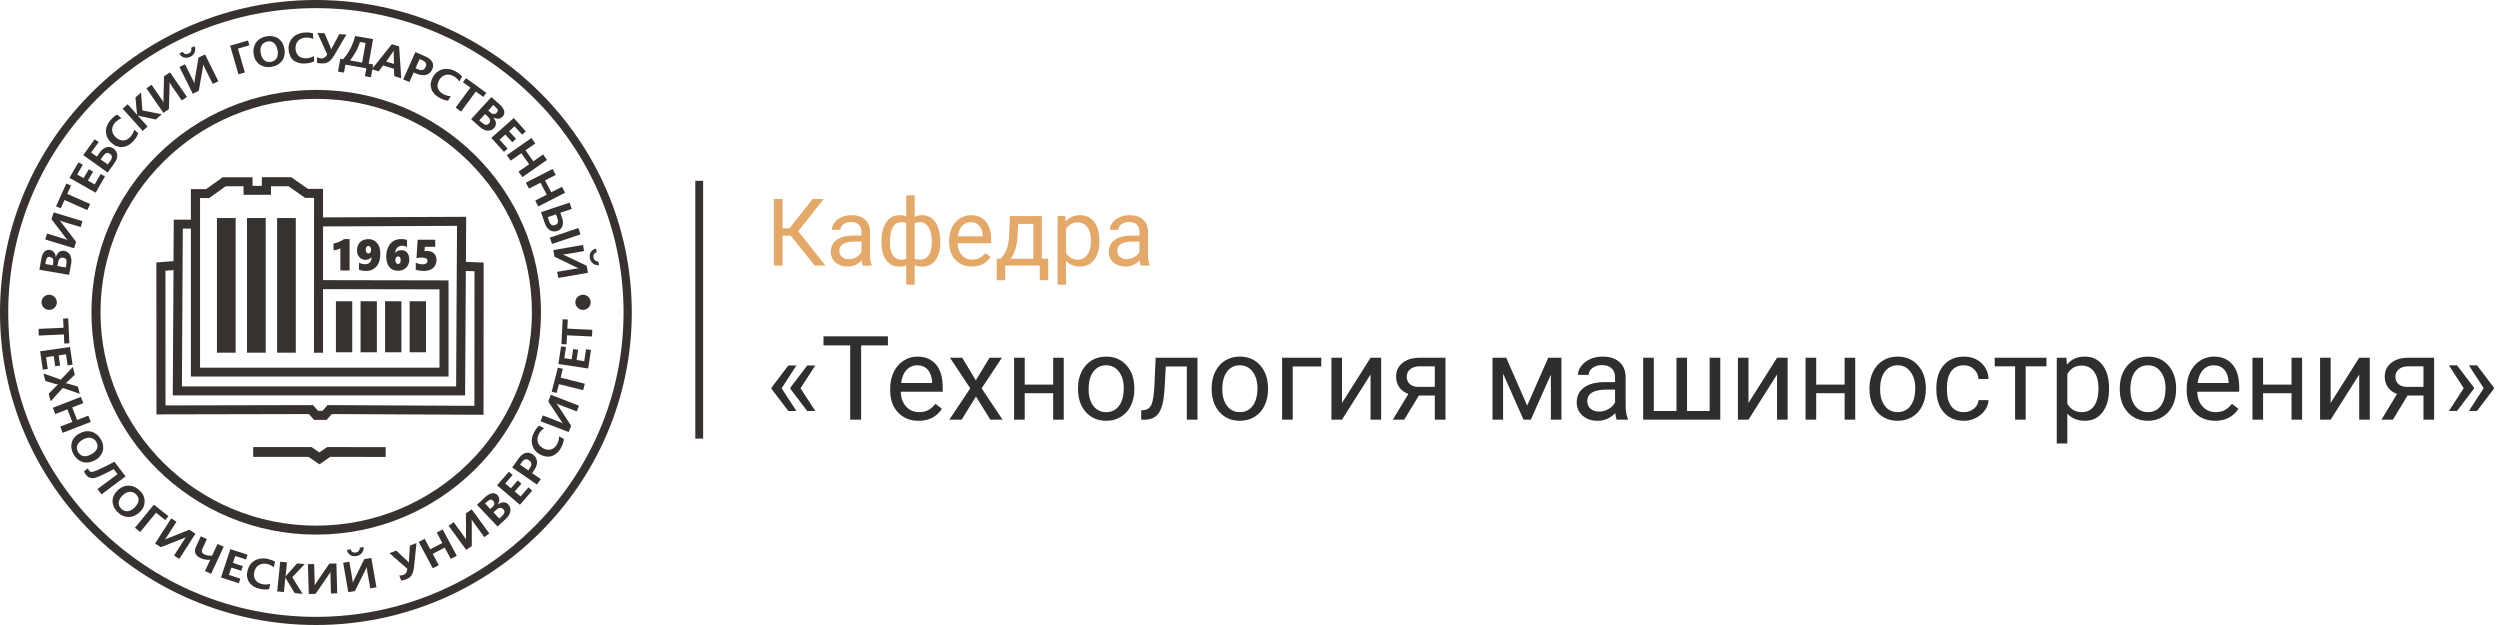 <svg width="320" height="80" viewBox="0 0 320 80" fill="none" xmlns="http://www.w3.org/2000/svg">
<path d="M100.051 49.701L101.94 52.608H100.908L98.747 49.767V49.627L100.908 46.778H101.94L100.051 49.701ZM102.468 49.701L104.357 52.608H103.325L101.164 49.767V49.627L103.325 46.778H104.357L102.468 49.701ZM113.652 44.208H110.224V53.714H108.825V44.208H105.405V43.05H113.652V44.208ZM117.578 53.861C116.503 53.861 115.629 53.509 114.956 52.806C114.282 52.098 113.945 51.153 113.945 49.972V49.723C113.945 48.937 114.094 48.236 114.392 47.621C114.694 47.001 115.114 46.517 115.651 46.17C116.193 45.819 116.779 45.643 117.409 45.643C118.439 45.643 119.24 45.982 119.812 46.661C120.383 47.34 120.668 48.312 120.668 49.576V50.14H115.3C115.319 50.921 115.546 51.554 115.981 52.037C116.42 52.516 116.977 52.755 117.651 52.755C118.129 52.755 118.535 52.657 118.867 52.462C119.199 52.267 119.489 52.008 119.738 51.685L120.566 52.33C119.902 53.351 118.906 53.861 117.578 53.861ZM117.409 46.756C116.862 46.756 116.403 46.956 116.032 47.357C115.661 47.752 115.432 48.309 115.344 49.027H119.313V48.924C119.274 48.236 119.089 47.704 118.757 47.328C118.425 46.947 117.976 46.756 117.409 46.756ZM124.902 48.683L126.66 45.79H128.242L125.649 49.708L128.322 53.714H126.755L124.924 50.748L123.093 53.714H121.518L124.191 49.708L121.599 45.79H123.166L124.902 48.683ZM136.159 53.714H134.804V50.331H131.164V53.714H129.802V45.79H131.164V49.225H134.804V45.79H136.159V53.714ZM137.983 49.679C137.983 48.902 138.134 48.204 138.437 47.584C138.745 46.964 139.169 46.485 139.711 46.148C140.258 45.812 140.881 45.643 141.579 45.643C142.658 45.643 143.53 46.017 144.194 46.764C144.863 47.511 145.197 48.504 145.197 49.745V49.84C145.197 50.611 145.048 51.305 144.75 51.92C144.458 52.53 144.035 53.006 143.483 53.348C142.937 53.69 142.307 53.861 141.594 53.861C140.52 53.861 139.648 53.487 138.979 52.74C138.315 51.993 137.983 51.004 137.983 49.774V49.679ZM139.345 49.84C139.345 50.719 139.548 51.424 139.953 51.956C140.363 52.489 140.91 52.755 141.594 52.755C142.282 52.755 142.829 52.486 143.234 51.949C143.64 51.407 143.842 50.65 143.842 49.679C143.842 48.81 143.635 48.106 143.22 47.569C142.81 47.027 142.263 46.756 141.579 46.756C140.91 46.756 140.371 47.023 139.96 47.555C139.55 48.087 139.345 48.849 139.345 49.84ZM153.276 45.79V53.714H151.914V46.91H149.218L149.057 49.877C148.969 51.239 148.74 52.213 148.369 52.799C148.002 53.385 147.419 53.69 146.618 53.714H146.076V52.52L146.464 52.491C146.904 52.442 147.219 52.188 147.409 51.73C147.6 51.27 147.722 50.421 147.775 49.181L147.922 45.79H153.276ZM155.092 49.679C155.092 48.902 155.244 48.204 155.546 47.584C155.854 46.964 156.279 46.485 156.821 46.148C157.368 45.812 157.99 45.643 158.688 45.643C159.768 45.643 160.639 46.017 161.303 46.764C161.972 47.511 162.307 48.504 162.307 49.745V49.84C162.307 50.611 162.158 51.305 161.86 51.92C161.567 52.53 161.145 53.006 160.593 53.348C160.046 53.69 159.416 53.861 158.703 53.861C157.629 53.861 156.757 53.487 156.088 52.74C155.424 51.993 155.092 51.004 155.092 49.774V49.679ZM156.455 49.84C156.455 50.719 156.657 51.424 157.062 51.956C157.473 52.489 158.02 52.755 158.703 52.755C159.392 52.755 159.938 52.486 160.344 51.949C160.749 51.407 160.952 50.65 160.952 49.679C160.952 48.81 160.744 48.106 160.329 47.569C159.919 47.027 159.372 46.756 158.688 46.756C158.02 46.756 157.48 47.023 157.07 47.555C156.66 48.087 156.455 48.849 156.455 49.84ZM169.125 46.91H165.471V53.714H164.108V45.79H169.125V46.91ZM175.432 45.79H176.787V53.714H175.432V47.935L171.777 53.714H170.422V45.79H171.777V51.576L175.432 45.79ZM185.019 45.79V53.714H183.657V50.631H181.613L179.746 53.714H178.281L180.273 50.426C179.765 50.24 179.375 49.955 179.101 49.569C178.833 49.178 178.698 48.724 178.698 48.206C178.698 47.484 178.969 46.903 179.511 46.463C180.053 46.019 180.778 45.794 181.687 45.79H185.019ZM180.061 48.221C180.061 48.607 180.192 48.919 180.456 49.159C180.72 49.393 181.069 49.513 181.503 49.518H183.657V46.888H181.708C181.206 46.888 180.805 47.013 180.507 47.262C180.209 47.506 180.061 47.826 180.061 48.221ZM195.478 51.92L198.173 45.79H199.865V53.714H198.51V47.95L195.947 53.714H195.009L192.395 47.826V53.714H191.04V45.79H192.797L195.478 51.92ZM206.94 53.714C206.862 53.558 206.799 53.28 206.75 52.879C206.12 53.534 205.368 53.861 204.494 53.861C203.713 53.861 203.071 53.641 202.568 53.202C202.07 52.757 201.821 52.196 201.821 51.517C201.821 50.692 202.133 50.052 202.758 49.598C203.388 49.139 204.272 48.91 205.41 48.91H206.728V48.287C206.728 47.813 206.586 47.438 206.303 47.159C206.02 46.876 205.603 46.734 205.051 46.734C204.567 46.734 204.162 46.856 203.835 47.101C203.508 47.345 203.344 47.64 203.344 47.987H201.982C201.982 47.591 202.121 47.21 202.399 46.844C202.683 46.473 203.063 46.18 203.542 45.965C204.025 45.751 204.555 45.643 205.131 45.643C206.044 45.643 206.76 45.873 207.277 46.331C207.795 46.786 208.063 47.413 208.083 48.214V51.861C208.083 52.589 208.176 53.167 208.361 53.597V53.714H206.94ZM204.692 52.682C205.117 52.682 205.52 52.572 205.9 52.352C206.281 52.132 206.557 51.847 206.728 51.495V49.869H205.666C204.006 49.869 203.176 50.355 203.176 51.327C203.176 51.752 203.317 52.084 203.601 52.323C203.884 52.562 204.248 52.682 204.692 52.682ZM211.687 45.79V52.608H214.587V45.79H215.942V52.608H218.835V45.79H220.197V53.714H210.324V45.79H211.687ZM227.463 45.79H228.818V53.714H227.463V47.935L223.808 53.714H222.453V45.79H223.808V51.576L227.463 45.79ZM237.468 53.714H236.113V50.331H232.473V53.714H231.11V45.79H232.473V49.225H236.113V45.79H237.468V53.714ZM239.292 49.679C239.292 48.902 239.443 48.204 239.746 47.584C240.053 46.964 240.478 46.485 241.02 46.148C241.567 45.812 242.189 45.643 242.888 45.643C243.967 45.643 244.838 46.017 245.502 46.764C246.171 47.511 246.506 48.504 246.506 49.745V49.84C246.506 50.611 246.357 51.305 246.059 51.92C245.766 52.53 245.344 53.006 244.792 53.348C244.245 53.69 243.615 53.861 242.902 53.861C241.828 53.861 240.957 53.487 240.288 52.74C239.624 51.993 239.292 51.004 239.292 49.774V49.679ZM240.654 49.84C240.654 50.719 240.856 51.424 241.262 51.956C241.672 52.489 242.219 52.755 242.902 52.755C243.591 52.755 244.138 52.486 244.543 51.949C244.948 51.407 245.151 50.65 245.151 49.679C245.151 48.81 244.943 48.106 244.528 47.569C244.118 47.027 243.571 46.756 242.888 46.756C242.219 46.756 241.679 47.023 241.269 47.555C240.859 48.087 240.654 48.849 240.654 49.84ZM251.384 52.755C251.867 52.755 252.29 52.608 252.651 52.315C253.012 52.023 253.212 51.656 253.251 51.217H254.533C254.509 51.671 254.353 52.103 254.064 52.513C253.776 52.923 253.391 53.251 252.907 53.495C252.429 53.739 251.921 53.861 251.384 53.861C250.305 53.861 249.445 53.502 248.806 52.784C248.171 52.062 247.854 51.075 247.854 49.825V49.598C247.854 48.827 247.995 48.141 248.278 47.54C248.562 46.94 248.967 46.473 249.494 46.141C250.026 45.809 250.654 45.643 251.376 45.643C252.265 45.643 253.002 45.909 253.588 46.441C254.179 46.974 254.494 47.665 254.533 48.514H253.251C253.212 48.002 253.017 47.581 252.666 47.254C252.319 46.922 251.889 46.756 251.376 46.756C250.688 46.756 250.153 47.005 249.772 47.503C249.396 47.997 249.208 48.712 249.208 49.649V49.906C249.208 50.819 249.396 51.522 249.772 52.015C250.148 52.508 250.686 52.755 251.384 52.755ZM261.945 46.888H259.287V53.714H257.932V46.888H255.324V45.79H261.945V46.888ZM269.958 49.84C269.958 51.046 269.682 52.018 269.13 52.755C268.579 53.492 267.832 53.861 266.889 53.861C265.927 53.861 265.17 53.556 264.619 52.945V56.761H263.264V45.79H264.501L264.567 46.669C265.119 45.985 265.886 45.643 266.867 45.643C267.819 45.643 268.571 46.002 269.123 46.72C269.68 47.438 269.958 48.436 269.958 49.715V49.84ZM268.603 49.686C268.603 48.792 268.413 48.087 268.032 47.569C267.651 47.052 267.128 46.793 266.464 46.793C265.644 46.793 265.029 47.157 264.619 47.884V51.671C265.024 52.394 265.644 52.755 266.479 52.755C267.128 52.755 267.644 52.498 268.024 51.986C268.41 51.468 268.603 50.702 268.603 49.686ZM271.328 49.679C271.328 48.902 271.479 48.204 271.782 47.584C272.089 46.964 272.514 46.485 273.056 46.148C273.603 45.812 274.226 45.643 274.924 45.643C276.003 45.643 276.875 46.017 277.539 46.764C278.208 47.511 278.542 48.504 278.542 49.745V49.84C278.542 50.611 278.393 51.305 278.095 51.92C277.802 52.53 277.38 53.006 276.828 53.348C276.281 53.69 275.651 53.861 274.938 53.861C273.864 53.861 272.993 53.487 272.324 52.74C271.66 51.993 271.328 51.004 271.328 49.774V49.679ZM272.69 49.84C272.69 50.719 272.893 51.424 273.298 51.956C273.708 52.489 274.255 52.755 274.938 52.755C275.627 52.755 276.174 52.486 276.579 51.949C276.984 51.407 277.187 50.65 277.187 49.679C277.187 48.81 276.979 48.106 276.564 47.569C276.154 47.027 275.607 46.756 274.924 46.756C274.255 46.756 273.715 47.023 273.305 47.555C272.895 48.087 272.69 48.849 272.69 49.84ZM283.53 53.861C282.456 53.861 281.582 53.509 280.908 52.806C280.234 52.098 279.897 51.153 279.897 49.972V49.723C279.897 48.937 280.046 48.236 280.344 47.621C280.646 47.001 281.066 46.517 281.604 46.17C282.146 45.819 282.731 45.643 283.361 45.643C284.392 45.643 285.192 45.982 285.764 46.661C286.335 47.34 286.621 48.312 286.621 49.576V50.14H281.252C281.271 50.921 281.499 51.554 281.933 52.037C282.373 52.516 282.929 52.755 283.603 52.755C284.082 52.755 284.487 52.657 284.819 52.462C285.151 52.267 285.441 52.008 285.69 51.685L286.518 52.33C285.854 53.351 284.858 53.861 283.53 53.861ZM283.361 46.756C282.814 46.756 282.355 46.956 281.984 47.357C281.613 47.752 281.384 48.309 281.296 49.027H285.266V48.924C285.227 48.236 285.041 47.704 284.709 47.328C284.377 46.947 283.928 46.756 283.361 46.756ZM294.67 53.714H293.315V50.331H289.675V53.714H288.312V45.79H289.675V49.225H293.315V45.79H294.67V53.714ZM301.979 45.79H303.334V53.714H301.979V47.935L298.325 53.714H296.97V45.79H298.325V51.576L301.979 45.79ZM311.567 45.79V53.714H310.205V50.631H308.161L306.293 53.714H304.829L306.821 50.426C306.313 50.24 305.922 49.955 305.649 49.569C305.38 49.178 305.246 48.724 305.246 48.206C305.246 47.484 305.517 46.903 306.059 46.463C306.601 46.019 307.326 45.794 308.234 45.79H311.567ZM306.608 48.221C306.608 48.607 306.74 48.919 307.004 49.159C307.268 49.393 307.617 49.513 308.051 49.518H310.205V46.888H308.256C307.753 46.888 307.353 47.013 307.055 47.262C306.757 47.506 306.608 47.826 306.608 48.221ZM314.504 46.764L316.665 49.613V49.752L314.504 52.601H313.464L315.354 49.686L313.464 46.764H314.504ZM317.06 46.764L319.221 49.613V49.752L317.06 52.601H316.02L317.91 49.686L316.02 46.764H317.06Z" fill="#2E2E2E"/>
<path d="M101.205 30.168H100.168V34H99.043V25.469H100.168V29.23H101.047L104.029 25.469H105.43L102.172 29.605L105.67 34H104.293L101.205 30.168ZM110.445 34C110.383 33.875 110.332 33.652 110.293 33.332C109.789 33.855 109.188 34.117 108.488 34.117C107.863 34.117 107.35 33.941 106.947 33.59C106.549 33.234 106.35 32.785 106.35 32.242C106.35 31.582 106.6 31.07 107.1 30.707C107.604 30.34 108.311 30.156 109.221 30.156H110.275V29.658C110.275 29.279 110.162 28.979 109.936 28.756C109.709 28.529 109.375 28.416 108.934 28.416C108.547 28.416 108.223 28.514 107.961 28.709C107.699 28.904 107.568 29.141 107.568 29.418H106.479C106.479 29.102 106.59 28.797 106.812 28.504C107.039 28.207 107.344 27.973 107.727 27.801C108.113 27.629 108.537 27.543 108.998 27.543C109.729 27.543 110.301 27.727 110.715 28.094C111.129 28.457 111.344 28.959 111.359 29.6V32.518C111.359 33.1 111.434 33.562 111.582 33.906V34H110.445ZM108.646 33.174C108.986 33.174 109.309 33.086 109.613 32.91C109.918 32.734 110.139 32.506 110.275 32.225V30.924H109.426C108.098 30.924 107.434 31.312 107.434 32.09C107.434 32.43 107.547 32.695 107.773 32.887C108 33.078 108.291 33.174 108.646 33.174ZM112.824 30.947C112.824 29.889 113.029 29.057 113.439 28.451C113.85 27.846 114.412 27.543 115.127 27.543C115.459 27.543 115.75 27.6 116 27.713V25H117.084V27.748C117.357 27.611 117.678 27.543 118.045 27.543C118.764 27.543 119.328 27.846 119.738 28.451C120.148 29.057 120.354 29.93 120.354 31.07C120.354 32.004 120.148 32.746 119.738 33.297C119.332 33.848 118.771 34.123 118.057 34.123C117.678 34.123 117.354 34.06 117.084 33.935V36.438H116V33.953C115.742 34.066 115.447 34.123 115.115 34.123C114.404 34.123 113.844 33.848 113.434 33.297C113.027 32.746 112.824 31.992 112.824 31.035V30.947ZM119.27 30.947C119.27 30.15 119.133 29.533 118.859 29.096C118.586 28.654 118.209 28.434 117.729 28.434C117.482 28.434 117.268 28.473 117.084 28.551V33.139C117.26 33.205 117.479 33.238 117.74 33.238C118.225 33.238 118.6 33.051 118.865 32.676C119.135 32.301 119.27 31.725 119.27 30.947ZM113.908 31.07C113.908 31.781 114.035 32.32 114.289 32.688C114.543 33.055 114.908 33.238 115.385 33.238C115.611 33.238 115.816 33.203 116 33.133V28.533C115.836 28.467 115.635 28.434 115.396 28.434C114.92 28.434 114.553 28.646 114.295 29.072C114.037 29.498 113.908 30.164 113.908 31.07ZM124.396 34.117C123.537 34.117 122.838 33.836 122.299 33.273C121.76 32.707 121.49 31.951 121.49 31.006V30.807C121.49 30.178 121.609 29.617 121.848 29.125C122.09 28.629 122.426 28.242 122.855 27.965C123.289 27.684 123.758 27.543 124.262 27.543C125.086 27.543 125.727 27.814 126.184 28.357C126.641 28.9 126.869 29.678 126.869 30.689V31.141H122.574C122.59 31.766 122.771 32.272 123.119 32.658C123.471 33.041 123.916 33.232 124.455 33.232C124.838 33.232 125.162 33.154 125.428 32.998C125.693 32.842 125.926 32.635 126.125 32.377L126.787 32.893C126.256 33.709 125.459 34.117 124.396 34.117ZM124.262 28.434C123.824 28.434 123.457 28.594 123.16 28.914C122.863 29.23 122.68 29.676 122.609 30.25H125.785V30.168C125.754 29.617 125.605 29.191 125.34 28.891C125.074 28.586 124.715 28.434 124.262 28.434ZM128.076 33.115L128.451 32.652C128.873 32.105 129.113 31.285 129.172 30.191L129.271 27.66H133.355V33.115H134.17V35.863H133.086V34H128.662V35.863H127.578L127.584 33.115H128.076ZM129.359 33.115H132.271V28.662H130.32L130.256 30.174C130.189 31.436 129.891 32.416 129.359 33.115ZM140.727 30.9C140.727 31.865 140.506 32.643 140.064 33.232C139.623 33.822 139.025 34.117 138.271 34.117C137.502 34.117 136.896 33.873 136.455 33.385V36.438H135.371V27.66H136.361L136.414 28.363C136.855 27.816 137.469 27.543 138.254 27.543C139.016 27.543 139.617 27.83 140.059 28.404C140.504 28.979 140.727 29.777 140.727 30.801V30.9ZM139.643 30.777C139.643 30.062 139.49 29.498 139.186 29.084C138.881 28.67 138.463 28.463 137.932 28.463C137.275 28.463 136.783 28.754 136.455 29.336V32.365C136.779 32.943 137.275 33.232 137.943 33.232C138.463 33.232 138.875 33.027 139.18 32.617C139.488 32.203 139.643 31.59 139.643 30.777ZM146.023 34C145.961 33.875 145.91 33.652 145.871 33.332C145.367 33.855 144.766 34.117 144.066 34.117C143.441 34.117 142.928 33.941 142.525 33.59C142.127 33.234 141.928 32.785 141.928 32.242C141.928 31.582 142.178 31.07 142.678 30.707C143.182 30.34 143.889 30.156 144.799 30.156H145.854V29.658C145.854 29.279 145.74 28.979 145.514 28.756C145.287 28.529 144.953 28.416 144.512 28.416C144.125 28.416 143.801 28.514 143.539 28.709C143.277 28.904 143.146 29.141 143.146 29.418H142.057C142.057 29.102 142.168 28.797 142.391 28.504C142.617 28.207 142.922 27.973 143.305 27.801C143.691 27.629 144.115 27.543 144.576 27.543C145.307 27.543 145.879 27.727 146.293 28.094C146.707 28.457 146.922 28.959 146.938 29.6V32.518C146.938 33.1 147.012 33.562 147.16 33.906V34H146.023ZM144.225 33.174C144.564 33.174 144.887 33.086 145.191 32.91C145.496 32.734 145.717 32.506 145.854 32.225V30.924H145.004C143.676 30.924 143.012 31.312 143.012 32.09C143.012 32.43 143.125 32.695 143.352 32.887C143.578 33.078 143.869 33.174 144.225 33.174Z" fill="#E4A869"/>
<path d="M90 23.143H89V56.143H90V23.143Z" fill="#37322F"/>
<path d="M5.315 38.696C5.315 39.228 5.758 39.666 6.295 39.666C6.833 39.666 7.276 39.228 7.276 38.696C7.276 38.164 6.833 37.726 6.295 37.726C5.747 37.726 5.315 38.154 5.315 38.696Z" fill="#37322F"/>
<path d="M40.434 0C18.14 0 0 17.945 0 40C0 62.055 18.14 80 40.434 80C62.729 80 80.869 62.055 80.869 40C80.869 17.945 62.729 0 40.434 0ZM40.434 78.957C18.72 78.957 1.055 61.481 1.055 40C1.055 18.518 18.72 1.043 40.434 1.043C62.149 1.043 79.814 18.518 79.814 40C79.814 61.481 62.149 78.957 40.434 78.957Z" fill="#37322F"/>
<path d="M11.705 39.969C11.705 55.66 24.614 68.43 40.475 68.43C56.337 68.43 69.246 55.66 69.246 39.969C69.246 24.277 56.337 11.508 40.475 11.508C24.614 11.508 11.705 24.277 11.705 39.969ZM40.475 12.655C55.694 12.655 68.086 24.904 68.086 39.969C68.086 55.034 55.704 67.282 40.475 67.282C25.247 67.282 12.865 55.034 12.865 39.969C12.865 24.904 25.247 12.655 40.475 12.655Z" fill="#37322F"/>
<path d="M9.111 33.74C9.143 33.532 9.153 33.333 9.132 33.145C9.111 32.958 9.058 32.791 8.984 32.655C8.911 32.509 8.805 32.394 8.679 32.3C8.552 32.206 8.404 32.144 8.236 32.113C8.12 32.092 8.004 32.092 7.888 32.113C7.772 32.133 7.677 32.186 7.582 32.248C7.487 32.311 7.402 32.405 7.329 32.509C7.255 32.624 7.192 32.749 7.149 32.906H7.139C7.118 32.645 7.033 32.436 6.907 32.279C6.78 32.123 6.612 32.029 6.39 31.987C6.116 31.946 5.884 32.019 5.683 32.206C5.494 32.405 5.356 32.718 5.283 33.145L5.04 34.533L8.847 35.18L9.111 33.74ZM6.812 33.636L6.759 33.959L5.799 33.792L5.863 33.458C5.905 33.239 5.958 33.083 6.031 32.989C6.105 32.895 6.232 32.864 6.39 32.895C6.569 32.926 6.696 33.01 6.77 33.135C6.833 33.25 6.844 33.427 6.812 33.636ZM8.499 33.782L8.425 34.23L7.35 34.053L7.424 33.646C7.466 33.396 7.54 33.208 7.656 33.104C7.761 32.989 7.909 32.958 8.099 32.989C8.288 33.02 8.415 33.104 8.478 33.239C8.531 33.375 8.541 33.552 8.499 33.782Z" fill="#37322F"/>
<path d="M9.734 30.944L7.942 28.597C7.878 28.513 7.826 28.44 7.773 28.378C7.72 28.315 7.678 28.273 7.646 28.242V28.232C7.699 28.253 7.773 28.284 7.868 28.315C7.963 28.346 8.079 28.388 8.205 28.419L10.325 29.066L10.557 28.305L6.866 27.188L6.592 28.065L8.363 30.381C8.427 30.464 8.479 30.537 8.522 30.59C8.564 30.642 8.606 30.683 8.638 30.715V30.725C8.595 30.704 8.522 30.673 8.437 30.642C8.353 30.61 8.237 30.579 8.11 30.537L6.022 29.901L5.79 30.652L9.481 31.779L9.734 30.944Z" fill="#37322F"/>
<path d="M9.091 23.756L8.49 23.495L7.172 26.406L7.773 26.667L8.258 25.602L11.18 26.896L11.538 26.114L8.606 24.82L9.091 23.756Z" fill="#37322F"/>
<path d="M13.436 22.587L12.888 22.274L12.118 23.61L11.253 23.119L11.917 21.972L11.369 21.659L10.705 22.806L9.871 22.337L10.599 21.095L10.04 20.782L8.891 22.765L12.244 24.663L13.436 22.587Z" fill="#37322F"/>
<path d="M14.638 20.887C14.775 20.699 14.87 20.521 14.933 20.344C14.997 20.167 15.018 20 15.007 19.833C14.997 19.676 14.954 19.52 14.87 19.384C14.786 19.249 14.67 19.123 14.522 19.009C14.385 18.915 14.237 18.852 14.09 18.821C13.942 18.79 13.794 18.8 13.647 18.842C13.499 18.884 13.351 18.957 13.204 19.061C13.056 19.165 12.919 19.311 12.792 19.489L12.392 20.042L11.664 19.52L12.634 18.195L12.117 17.83L10.652 19.854L13.784 22.086L14.638 20.887ZM13.183 19.979C13.341 19.77 13.489 19.635 13.626 19.593C13.763 19.541 13.921 19.582 14.079 19.697C14.248 19.812 14.322 19.948 14.322 20.104C14.322 20.261 14.237 20.438 14.09 20.647L13.794 21.054L12.887 20.407L13.183 19.979Z" fill="#37322F"/>
<path d="M14.279 18.299C14.49 18.487 14.722 18.633 14.954 18.717C15.196 18.8 15.428 18.842 15.671 18.821C15.914 18.8 16.146 18.738 16.388 18.612C16.62 18.487 16.842 18.31 17.053 18.08C17.38 17.726 17.59 17.381 17.696 17.058L17.179 16.599C17.105 16.922 16.947 17.225 16.694 17.506C16.557 17.652 16.409 17.767 16.262 17.851C16.114 17.934 15.956 17.976 15.798 17.976C15.639 17.986 15.481 17.955 15.312 17.892C15.144 17.83 14.996 17.736 14.848 17.6C14.69 17.465 14.574 17.308 14.49 17.152C14.405 16.995 14.363 16.828 14.353 16.661C14.342 16.494 14.374 16.328 14.437 16.161C14.5 15.994 14.606 15.827 14.743 15.681C14.975 15.43 15.239 15.253 15.544 15.149L14.996 14.658C14.743 14.794 14.469 15.013 14.194 15.316C13.973 15.555 13.815 15.806 13.709 16.067C13.604 16.328 13.551 16.599 13.562 16.86C13.572 17.12 13.636 17.381 13.752 17.621C13.878 17.872 14.057 18.091 14.279 18.299Z" fill="#37322F"/>
<path d="M18.888 16.192L17.633 14.794L17.644 14.784C17.686 14.805 17.728 14.815 17.781 14.825C17.823 14.836 17.865 14.846 17.886 14.857L19.932 15.295L20.702 14.617L18.224 14.137L18.055 11.841L17.338 12.467L17.517 14.429C17.517 14.471 17.528 14.512 17.538 14.565C17.549 14.606 17.549 14.648 17.559 14.679L17.549 14.69L16.346 13.344L15.703 13.907L18.266 16.766L18.888 16.192Z" fill="#37322F"/>
<path d="M21.62 13.97L21.705 11.027C21.705 10.923 21.705 10.829 21.705 10.746C21.705 10.662 21.694 10.6 21.694 10.558L21.705 10.548C21.726 10.6 21.768 10.662 21.821 10.746C21.873 10.829 21.937 10.923 22.011 11.038L23.265 12.853L23.93 12.405L21.757 9.254L20.998 9.765L20.924 12.665C20.924 12.77 20.924 12.864 20.924 12.926C20.924 12.989 20.924 13.052 20.935 13.093L20.924 13.104C20.903 13.062 20.861 12.999 20.819 12.916C20.766 12.832 20.703 12.739 20.629 12.634L19.406 10.85L18.741 11.299L20.914 14.45L21.62 13.97Z" fill="#37322F"/>
<path d="M24.899 10.496C24.888 10.558 24.888 10.621 24.888 10.663H24.878C24.857 10.621 24.835 10.548 24.793 10.464C24.751 10.381 24.709 10.277 24.646 10.162L23.686 8.221L22.969 8.566L24.667 11.998L25.447 11.622L25.953 8.722C25.974 8.618 25.985 8.534 25.995 8.451C26.006 8.367 26.006 8.305 26.006 8.263L26.017 8.253C26.038 8.305 26.059 8.378 26.101 8.461C26.143 8.555 26.196 8.659 26.249 8.774L27.23 10.746L27.947 10.402L26.249 6.969L25.416 7.366L24.92 10.235C24.92 10.339 24.899 10.433 24.899 10.496Z" fill="#37322F"/>
<path d="M23.55 7.355C23.803 7.428 24.066 7.397 24.351 7.272C24.615 7.147 24.805 6.959 24.91 6.698C25.015 6.448 25.015 6.187 24.91 5.905L24.467 6.114C24.52 6.27 24.509 6.406 24.457 6.542C24.404 6.677 24.298 6.771 24.161 6.844C23.834 7.001 23.571 6.938 23.391 6.635L22.948 6.844C23.096 7.115 23.297 7.282 23.55 7.355Z" fill="#37322F"/>
<path d="M31.343 9.275L30.457 6.218L31.923 5.801L31.744 5.185L29.455 5.843L30.52 9.505L31.343 9.275Z" fill="#37322F"/>
<path d="M32.746 7.741C32.884 7.96 33.052 8.138 33.253 8.273C33.453 8.409 33.685 8.503 33.938 8.555C34.191 8.607 34.466 8.607 34.761 8.555C35.056 8.503 35.32 8.409 35.552 8.273C35.784 8.138 35.963 7.971 36.111 7.772C36.258 7.574 36.353 7.334 36.406 7.073C36.459 6.813 36.459 6.531 36.406 6.228C36.353 5.957 36.269 5.707 36.142 5.488C36.016 5.269 35.847 5.091 35.647 4.945C35.446 4.799 35.225 4.705 34.972 4.653C34.719 4.601 34.444 4.59 34.16 4.643C33.843 4.695 33.569 4.789 33.337 4.935C33.105 5.07 32.915 5.248 32.768 5.456C32.62 5.665 32.525 5.895 32.472 6.155C32.42 6.416 32.42 6.687 32.472 6.98C32.525 7.282 32.609 7.522 32.746 7.741ZM33.485 5.811C33.559 5.675 33.664 5.571 33.791 5.488C33.917 5.404 34.065 5.342 34.234 5.31C34.413 5.279 34.571 5.279 34.708 5.321C34.856 5.352 34.982 5.425 35.088 5.519C35.193 5.613 35.288 5.748 35.362 5.905C35.436 6.061 35.489 6.239 35.531 6.447C35.562 6.656 35.573 6.833 35.552 7C35.531 7.167 35.489 7.313 35.415 7.439C35.341 7.564 35.246 7.668 35.12 7.752C34.993 7.835 34.845 7.887 34.666 7.919C34.497 7.95 34.35 7.939 34.202 7.908C34.054 7.866 33.928 7.804 33.822 7.699C33.706 7.606 33.611 7.48 33.538 7.324C33.464 7.167 33.4 7 33.369 6.802C33.337 6.604 33.327 6.427 33.348 6.249C33.369 6.072 33.411 5.936 33.485 5.811Z" fill="#37322F"/>
<path d="M37.512 7.679C37.692 7.835 37.913 7.95 38.166 8.033C38.419 8.106 38.704 8.148 39.02 8.127C39.506 8.106 39.896 8.012 40.212 7.856L40.181 7.167C39.896 7.345 39.569 7.449 39.189 7.46C38.989 7.47 38.799 7.449 38.641 7.397C38.472 7.345 38.335 7.261 38.219 7.157C38.103 7.053 38.008 6.917 37.945 6.76C37.881 6.604 37.839 6.427 37.829 6.228C37.818 6.02 37.839 5.832 37.903 5.665C37.955 5.498 38.04 5.352 38.156 5.227C38.272 5.102 38.409 5.008 38.578 4.935C38.746 4.862 38.936 4.82 39.147 4.81C39.495 4.789 39.811 4.851 40.096 4.997L40.065 4.267C39.79 4.184 39.442 4.142 39.031 4.163C38.704 4.173 38.409 4.246 38.145 4.35C37.881 4.465 37.66 4.611 37.481 4.799C37.291 4.987 37.154 5.206 37.059 5.467C36.964 5.728 36.922 5.999 36.943 6.312C36.953 6.594 37.017 6.854 37.122 7.084C37.185 7.334 37.333 7.522 37.512 7.679Z" fill="#37322F"/>
<path d="M41.172 8.117C41.383 8.127 41.562 8.117 41.71 8.075C41.858 8.033 42.005 7.96 42.132 7.866C42.258 7.773 42.374 7.647 42.49 7.501C42.606 7.355 42.712 7.178 42.838 6.98L44.336 4.424L43.429 4.371L42.649 5.832C42.606 5.916 42.554 6.009 42.511 6.082C42.469 6.166 42.427 6.249 42.385 6.333C42.374 6.281 42.364 6.229 42.343 6.187C42.322 6.145 42.311 6.093 42.301 6.051L41.552 4.267L40.624 4.205L41.889 6.969C41.826 7.074 41.752 7.157 41.689 7.23C41.626 7.303 41.562 7.355 41.489 7.387C41.425 7.428 41.362 7.449 41.299 7.47C41.235 7.48 41.172 7.491 41.109 7.48C40.929 7.47 40.761 7.407 40.603 7.314L40.56 8.013C40.634 8.044 40.708 8.075 40.803 8.096C40.908 8.096 41.025 8.106 41.172 8.117Z" fill="#37322F"/>
<path d="M43.556 7.522L43.261 9.16L44.031 9.296L44.21 8.273L46.889 8.743L46.71 9.755L47.479 9.89L47.659 8.889L48.471 9.139L49.03 8.378L50.422 8.805L50.464 9.744L51.361 10.016L51.086 5.936L50.158 5.655L47.69 8.732L47.775 8.252L47.195 8.148L47.754 5.008L45.455 4.611C45.391 4.893 45.307 5.164 45.201 5.436C45.096 5.707 44.98 5.968 44.853 6.218C44.716 6.468 44.579 6.708 44.421 6.938C44.263 7.167 44.094 7.376 43.925 7.574L43.556 7.522ZM50.169 6.834C50.211 6.771 50.253 6.708 50.295 6.646C50.337 6.583 50.369 6.531 50.39 6.479L50.411 6.489C50.401 6.541 50.39 6.614 50.39 6.687C50.39 6.761 50.39 6.834 50.39 6.896L50.432 8.179L49.431 7.877L50.169 6.834ZM45.191 7.209C45.318 7.011 45.444 6.802 45.56 6.594C45.676 6.385 45.782 6.166 45.866 5.957C45.95 5.749 46.024 5.55 46.066 5.373L46.794 5.498L46.351 8.012L44.811 7.741C44.938 7.585 45.064 7.407 45.191 7.209Z" fill="#37322F"/>
<path d="M52.953 9.275L53.365 9.452C53.586 9.546 53.787 9.598 53.998 9.619C54.198 9.64 54.388 9.619 54.556 9.577C54.725 9.536 54.883 9.442 55.01 9.327C55.136 9.212 55.253 9.066 55.326 8.889C55.485 8.534 55.485 8.211 55.326 7.929C55.168 7.637 54.862 7.397 54.398 7.199L53.164 6.667L51.614 10.162L52.405 10.506L52.953 9.275ZM53.713 7.564L54.05 7.71C54.282 7.814 54.43 7.929 54.504 8.065C54.578 8.2 54.567 8.367 54.483 8.565C54.388 8.774 54.261 8.899 54.103 8.951C53.945 9.004 53.744 8.972 53.502 8.868L53.185 8.732L53.713 7.564Z" fill="#37322F"/>
<path d="M55.147 10.589C55.105 10.84 55.126 11.08 55.189 11.309C55.252 11.539 55.368 11.758 55.548 11.956C55.716 12.154 55.938 12.342 56.212 12.488C56.634 12.728 57.014 12.864 57.351 12.895L57.699 12.3C57.362 12.3 57.035 12.206 56.697 12.019C56.518 11.914 56.381 11.8 56.265 11.674C56.159 11.539 56.086 11.403 56.043 11.247C56.001 11.09 56.001 10.934 56.022 10.767C56.054 10.6 56.117 10.433 56.212 10.255C56.318 10.078 56.434 9.932 56.581 9.817C56.718 9.703 56.877 9.63 57.035 9.588C57.193 9.546 57.372 9.536 57.551 9.567C57.731 9.598 57.91 9.661 58.089 9.765C58.385 9.942 58.617 10.162 58.785 10.433L59.154 9.796C58.965 9.577 58.701 9.358 58.343 9.16C58.058 8.993 57.773 8.889 57.499 8.847C57.214 8.795 56.95 8.805 56.687 8.868C56.423 8.93 56.191 9.045 55.97 9.202C55.748 9.358 55.569 9.577 55.411 9.849C55.284 10.099 55.189 10.349 55.147 10.589Z" fill="#37322F"/>
<path d="M62.245 11.883L59.65 10.005L59.26 10.527L60.209 11.216L58.321 13.772L59.017 14.283L60.905 11.716L61.865 12.405L62.245 11.883Z" fill="#37322F"/>
<path d="M61.401 16.234C61.559 16.38 61.727 16.494 61.896 16.578C62.065 16.661 62.234 16.703 62.392 16.724C62.55 16.734 62.708 16.713 62.856 16.661C63.004 16.609 63.13 16.515 63.246 16.39C63.33 16.307 63.383 16.202 63.425 16.098C63.468 15.994 63.478 15.879 63.478 15.764C63.468 15.649 63.446 15.534 63.383 15.409C63.33 15.284 63.246 15.169 63.141 15.055L63.151 15.044C63.383 15.159 63.605 15.211 63.816 15.19C64.016 15.169 64.195 15.075 64.343 14.919C64.533 14.71 64.596 14.481 64.533 14.21C64.469 13.938 64.28 13.667 63.953 13.364L62.898 12.425L60.304 15.253L61.401 16.234ZM63.141 13.438L63.394 13.667C63.562 13.813 63.668 13.949 63.7 14.063C63.742 14.178 63.7 14.293 63.594 14.408C63.468 14.543 63.33 14.606 63.193 14.596C63.046 14.585 62.898 14.512 62.74 14.366L62.497 14.147L63.141 13.438ZM62.381 14.867C62.571 15.044 62.687 15.201 62.729 15.357C62.761 15.503 62.719 15.649 62.592 15.795C62.466 15.941 62.328 15.994 62.181 15.973C62.033 15.952 61.875 15.858 61.696 15.712L61.348 15.409L62.086 14.606L62.381 14.867Z" fill="#37322F"/>
<path d="M64.502 19.436L64.977 19.019L63.943 17.872L64.681 17.225L65.567 18.206L66.052 17.778L65.156 16.797L65.863 16.171L66.833 17.235L67.307 16.818L65.768 15.107L62.889 17.652L64.502 19.436Z" fill="#37322F"/>
<path d="M68.024 17.663L64.87 19.864L65.366 20.563L66.727 19.614L67.728 21.022L66.368 21.961L66.864 22.671L70.017 20.469L69.521 19.77L68.266 20.647L67.264 19.238L68.519 18.362L68.024 17.663Z" fill="#37322F"/>
<path d="M67.707 24.142L69.183 23.391L69.984 24.914L68.508 25.675L68.898 26.427L72.326 24.674L71.936 23.912L70.564 24.611L69.763 23.088L71.134 22.389L70.733 21.628L67.306 23.38L67.707 24.142Z" fill="#37322F"/>
<path d="M74.031 29.191L70.375 30.416L70.653 31.226L74.308 30.001L74.031 29.191Z" fill="#37322F"/>
<path d="M69.733 28.566C69.807 28.774 69.902 28.962 70.007 29.108C70.123 29.265 70.25 29.379 70.387 29.463C70.524 29.546 70.682 29.598 70.84 29.619C70.999 29.64 71.167 29.619 71.347 29.557C71.505 29.505 71.642 29.421 71.747 29.317C71.853 29.212 71.937 29.087 71.99 28.941C72.043 28.795 72.064 28.639 72.064 28.461C72.053 28.284 72.022 28.086 71.948 27.877L71.726 27.23L73.182 26.74L72.907 25.936L69.248 27.157L69.733 28.566ZM71.167 27.439L71.336 27.919C71.421 28.159 71.442 28.346 71.399 28.492C71.357 28.639 71.241 28.743 71.051 28.805C70.862 28.868 70.703 28.858 70.577 28.764C70.45 28.67 70.345 28.503 70.271 28.263L70.113 27.794L71.167 27.439Z" fill="#37322F"/>
<path d="M70.976 32.864L73.654 34.157C73.749 34.199 73.834 34.241 73.908 34.272C73.981 34.303 74.045 34.324 74.087 34.335V34.345C74.034 34.345 73.95 34.356 73.855 34.366C73.76 34.377 73.644 34.397 73.507 34.418L71.324 34.794L71.461 35.576L75.258 34.919L75.099 34.022L72.452 32.76C72.357 32.718 72.273 32.676 72.21 32.655C72.146 32.634 72.094 32.613 72.052 32.593V32.582C72.104 32.582 72.178 32.572 72.273 32.561C72.368 32.551 72.484 32.53 72.611 32.509L74.762 32.133L74.625 31.351L70.828 32.008L70.976 32.864Z" fill="#37322F"/>
<path d="M75.902 33.73C76.113 33.897 76.377 33.97 76.672 33.949L76.588 33.469C76.43 33.469 76.292 33.427 76.176 33.333C76.06 33.239 75.997 33.125 75.966 32.968C75.902 32.614 76.039 32.384 76.377 32.3L76.292 31.821C75.997 31.883 75.786 32.029 75.638 32.248C75.491 32.467 75.449 32.728 75.501 33.031C75.554 33.323 75.681 33.553 75.902 33.73Z" fill="#37322F"/>
<path d="M8.131 41.951L4.935 42.097L4.967 42.953L8.173 42.806L8.226 43.975L8.88 43.944L8.732 40.751L8.078 40.782L8.131 41.951Z" fill="#37322F"/>
<path d="M5.895 45.717L6.876 45.571L7.066 46.886L7.699 46.792L7.509 45.488L8.447 45.352L8.658 46.771L9.291 46.677L8.954 44.413L5.136 44.966L5.484 47.324L6.117 47.23L5.895 45.717Z" fill="#37322F"/>
<path d="M10.209 50.402L9.977 49.484L8.743 49.118C8.68 49.098 8.627 49.087 8.574 49.077C8.521 49.066 8.469 49.056 8.405 49.056V49.045C8.5 48.983 8.585 48.91 8.658 48.837L9.576 47.961L9.323 46.969L7.783 48.597L5.558 47.804L5.811 48.774L7.182 49.171C7.235 49.181 7.287 49.191 7.33 49.202C7.372 49.212 7.403 49.212 7.435 49.212V49.223C7.393 49.254 7.351 49.275 7.319 49.306C7.287 49.327 7.256 49.358 7.224 49.39L6.233 50.391L6.486 51.362L8.036 49.661L10.209 50.402Z" fill="#37322F"/>
<path d="M11.306 53.198L9.872 53.761L9.239 52.155L10.663 51.602L10.347 50.798L6.761 52.196L7.077 53L8.617 52.395L9.26 54.001L7.71 54.596L8.026 55.399L11.623 54.001L11.306 53.198Z" fill="#37322F"/>
<path d="M11.37 59.186C11.634 59.144 11.908 59.05 12.182 58.904C12.425 58.769 12.636 58.602 12.794 58.404C12.952 58.205 13.068 57.997 13.142 57.767C13.216 57.538 13.226 57.298 13.195 57.037C13.163 56.776 13.079 56.526 12.931 56.275C12.773 56.004 12.594 55.775 12.383 55.608C12.172 55.441 11.94 55.316 11.697 55.253C11.454 55.19 11.201 55.169 10.938 55.211C10.674 55.253 10.41 55.347 10.147 55.493C9.894 55.629 9.693 55.795 9.525 56.004C9.356 56.213 9.25 56.421 9.187 56.651C9.124 56.88 9.103 57.131 9.145 57.381C9.187 57.642 9.271 57.892 9.419 58.153C9.567 58.414 9.735 58.623 9.946 58.79C10.147 58.957 10.368 59.071 10.611 59.144C10.843 59.207 11.096 59.228 11.37 59.186ZM10.294 58.205C10.178 58.111 10.073 57.997 9.978 57.84C9.894 57.694 9.851 57.548 9.841 57.402C9.83 57.256 9.851 57.11 9.904 56.974C9.957 56.839 10.052 56.714 10.168 56.588C10.284 56.463 10.431 56.359 10.611 56.255C10.79 56.161 10.959 56.087 11.128 56.056C11.296 56.014 11.454 56.014 11.602 56.046C11.75 56.067 11.887 56.129 12.014 56.213C12.14 56.296 12.245 56.421 12.33 56.568C12.414 56.724 12.467 56.87 12.477 57.016C12.488 57.162 12.467 57.298 12.414 57.433C12.361 57.569 12.267 57.694 12.14 57.819C12.014 57.945 11.866 58.049 11.676 58.153C11.497 58.258 11.317 58.32 11.159 58.362C10.991 58.404 10.832 58.404 10.695 58.383C10.547 58.362 10.421 58.299 10.294 58.205Z" fill="#37322F"/>
<path d="M14.639 59.092C14.46 59.186 14.281 59.28 14.123 59.374C13.954 59.458 13.796 59.541 13.638 59.624C13.479 59.708 13.321 59.781 13.163 59.854C13.005 59.927 12.857 60 12.699 60.073C12.499 60.167 12.33 60.23 12.193 60.292C12.056 60.344 11.929 60.376 11.834 60.397C11.739 60.407 11.655 60.407 11.581 60.386C11.518 60.355 11.454 60.313 11.402 60.24C11.338 60.157 11.296 60.063 11.265 59.948L10.748 60.323C10.801 60.469 10.885 60.605 10.991 60.751C11.117 60.918 11.254 61.043 11.402 61.106C11.549 61.179 11.697 61.21 11.845 61.21C11.992 61.21 12.151 61.179 12.309 61.127C12.467 61.075 12.625 61.002 12.794 60.929C12.91 60.876 13.026 60.824 13.152 60.762C13.279 60.699 13.416 60.636 13.553 60.563C13.69 60.49 13.848 60.417 14.017 60.334C14.175 60.25 14.355 60.157 14.555 60.052L15.04 60.689L12.477 62.598L12.994 63.276L16.074 60.981L14.639 59.092Z" fill="#37322F"/>
<path d="M18.351 64.924C18.456 64.695 18.509 64.455 18.519 64.215C18.519 63.975 18.477 63.735 18.382 63.495C18.287 63.255 18.129 63.036 17.918 62.827C17.697 62.598 17.454 62.431 17.212 62.327C16.969 62.222 16.705 62.16 16.463 62.16C16.21 62.16 15.957 62.212 15.714 62.316C15.471 62.42 15.239 62.577 15.028 62.786C14.828 62.984 14.67 63.203 14.564 63.432C14.459 63.662 14.406 63.902 14.406 64.142C14.406 64.382 14.459 64.622 14.564 64.862C14.67 65.102 14.828 65.321 15.028 65.529C15.239 65.738 15.461 65.905 15.703 66.009C15.946 66.114 16.189 66.176 16.442 66.176C16.695 66.176 16.937 66.135 17.191 66.02C17.444 65.905 17.676 65.759 17.897 65.54C18.087 65.362 18.245 65.154 18.351 64.924ZM17.581 64.517C17.496 64.663 17.37 64.81 17.222 64.966C17.075 65.112 16.927 65.227 16.779 65.3C16.631 65.383 16.484 65.425 16.336 65.436C16.189 65.446 16.041 65.425 15.904 65.373C15.767 65.321 15.63 65.227 15.503 65.102C15.387 64.987 15.303 64.851 15.25 64.716C15.197 64.58 15.187 64.434 15.197 64.288C15.218 64.142 15.261 63.996 15.345 63.85C15.429 63.704 15.545 63.558 15.682 63.412C15.83 63.276 15.978 63.161 16.125 63.088C16.273 63.005 16.431 62.963 16.579 62.953C16.726 62.942 16.874 62.953 17.022 63.015C17.169 63.078 17.296 63.151 17.422 63.276C17.549 63.401 17.633 63.537 17.686 63.672C17.739 63.808 17.749 63.954 17.728 64.09C17.718 64.225 17.665 64.371 17.581 64.517Z" fill="#37322F"/>
<path d="M21.155 66.573L21.556 66.072L19.7 64.59L17.274 67.553L17.949 68.096L19.974 65.623L21.155 66.573Z" fill="#37322F"/>
<path d="M24.225 67.804L21.504 68.889C21.399 68.931 21.325 68.962 21.262 68.993C21.198 69.025 21.156 69.046 21.114 69.066H21.103C21.135 69.025 21.177 68.972 21.23 68.889C21.283 68.806 21.346 68.722 21.42 68.607L22.59 66.781L21.916 66.354L19.848 69.578L20.587 70.037L23.36 68.952C23.455 68.91 23.54 68.879 23.613 68.847C23.687 68.816 23.74 68.785 23.782 68.764L23.793 68.774C23.761 68.816 23.708 68.879 23.656 68.962C23.603 69.046 23.54 69.139 23.466 69.254L22.274 71.111L22.949 71.539L25.016 68.315L24.225 67.804Z" fill="#37322F"/>
<path d="M27.843 69.63L27.147 71.122C26.957 71.132 26.788 71.122 26.63 71.101C26.472 71.08 26.324 71.038 26.187 70.976C26.008 70.892 25.902 70.798 25.86 70.673C25.818 70.548 25.839 70.402 25.923 70.214L26.482 69.004L25.702 68.649L25.09 69.964C24.932 70.297 24.911 70.59 25.016 70.84C25.122 71.09 25.343 71.299 25.691 71.445C25.881 71.528 26.081 71.591 26.282 71.622C26.482 71.654 26.693 71.664 26.904 71.654L26.24 73.094L27.02 73.448L28.634 69.984L27.843 69.63Z" fill="#37322F"/>
<path d="M31.492 71.612L31.692 71.007L29.488 70.287L28.286 73.918L30.575 74.658L30.764 74.064L29.298 73.584L29.615 72.655L30.88 73.062L31.081 72.467L29.815 72.05L30.11 71.163L31.492 71.612Z" fill="#37322F"/>
<path d="M33.358 71.497C33.074 71.539 32.821 71.622 32.589 71.758C32.367 71.894 32.167 72.071 32.008 72.3C31.85 72.52 31.745 72.78 31.671 73.083C31.608 73.365 31.597 73.626 31.639 73.876C31.682 74.126 31.766 74.345 31.903 74.544C32.04 74.742 32.219 74.909 32.441 75.055C32.662 75.19 32.926 75.295 33.232 75.368C33.706 75.472 34.118 75.483 34.445 75.409L34.592 74.731C34.276 74.836 33.928 74.846 33.548 74.763C33.348 74.721 33.179 74.648 33.032 74.554C32.884 74.46 32.768 74.345 32.684 74.21C32.599 74.074 32.546 73.928 32.515 73.761C32.494 73.594 32.504 73.417 32.546 73.219C32.589 73.02 32.662 72.843 32.757 72.697C32.852 72.551 32.979 72.426 33.116 72.342C33.253 72.248 33.422 72.196 33.601 72.165C33.78 72.133 33.97 72.144 34.181 72.186C34.519 72.259 34.803 72.405 35.046 72.614L35.204 71.894C34.962 71.737 34.635 71.622 34.234 71.528C33.949 71.466 33.643 71.455 33.358 71.497Z" fill="#37322F"/>
<path d="M38.04 72.113L36.712 73.584C36.68 73.615 36.648 73.646 36.627 73.688C36.606 73.73 36.574 73.761 36.564 73.782H36.553L36.733 71.987L35.868 71.904L35.478 75.702L36.342 75.785L36.532 73.918H36.543C36.564 73.959 36.574 74.001 36.596 74.043C36.617 74.085 36.638 74.116 36.648 74.137L37.713 75.91L38.736 76.015L37.408 73.886L39 72.207L38.04 72.113Z" fill="#37322F"/>
<path d="M42.153 72.144L40.508 74.554C40.444 74.648 40.402 74.721 40.36 74.773C40.328 74.825 40.297 74.877 40.276 74.919H40.265C40.265 74.867 40.276 74.794 40.276 74.7C40.276 74.606 40.276 74.491 40.276 74.356L40.212 72.196L39.411 72.217L39.527 76.035L40.392 76.014L42.069 73.584C42.132 73.5 42.174 73.417 42.216 73.354C42.258 73.281 42.29 73.229 42.301 73.187H42.311C42.311 73.239 42.301 73.323 42.301 73.417C42.301 73.511 42.301 73.636 42.301 73.761L42.364 75.962L43.165 75.942L43.06 72.123L42.153 72.144Z" fill="#37322F"/>
<path d="M46.624 71.57L45.337 74.178C45.295 74.272 45.253 74.356 45.232 74.418C45.211 74.481 45.19 74.533 45.168 74.575H45.158C45.158 74.523 45.147 74.45 45.137 74.356C45.126 74.262 45.105 74.147 45.084 74.022L44.715 71.894L43.924 72.029L44.578 75.796L45.432 75.65L46.75 73C46.792 72.906 46.835 72.822 46.866 72.749C46.898 72.676 46.919 72.614 46.93 72.572H46.94C46.94 72.624 46.951 72.707 46.961 72.801C46.972 72.895 46.993 73.01 47.014 73.146L47.394 75.316L48.185 75.18L47.531 71.414L46.624 71.57Z" fill="#37322F"/>
<path d="M45.56 70.715C45.19 70.777 44.969 70.642 44.885 70.308L44.4 70.391C44.463 70.683 44.61 70.892 44.832 71.038C45.053 71.184 45.317 71.226 45.623 71.174C45.918 71.121 46.14 70.996 46.319 70.777C46.488 70.569 46.562 70.308 46.54 70.016L46.055 70.099C46.055 70.256 46.013 70.391 45.918 70.506C45.834 70.621 45.707 70.694 45.56 70.715Z" fill="#37322F"/>
<path d="M52.362 71.466C52.352 71.56 52.352 71.664 52.341 71.748C52.341 71.841 52.331 71.935 52.331 72.029C52.299 71.987 52.267 71.946 52.236 71.904C52.204 71.862 52.172 71.831 52.141 71.8L50.717 70.475L49.842 70.798L52.141 72.812C52.12 72.937 52.099 73.041 52.067 73.125C52.035 73.208 52.004 73.292 51.951 73.354C51.909 73.417 51.856 73.469 51.803 73.5C51.751 73.542 51.698 73.573 51.635 73.594C51.466 73.657 51.286 73.667 51.107 73.646L51.35 74.304C51.424 74.304 51.508 74.293 51.603 74.272C51.698 74.251 51.814 74.22 51.951 74.168C52.141 74.095 52.299 74.011 52.425 73.907C52.552 73.803 52.647 73.688 52.731 73.542C52.805 73.406 52.868 73.239 52.911 73.062C52.953 72.885 52.984 72.676 53.006 72.447L53.311 69.515L52.468 69.828L52.362 71.466Z" fill="#37322F"/>
<path d="M55.906 68.169L56.612 69.504L55.072 70.308L54.355 68.962L53.596 69.369L55.399 72.739L56.159 72.342L55.389 70.892L56.928 70.089L57.698 71.539L58.468 71.142L56.665 67.762L55.906 68.169Z" fill="#37322F"/>
<path d="M59.639 65.717L59.649 68.618C59.649 68.722 59.649 68.816 59.649 68.878C59.649 68.941 59.66 68.993 59.66 69.045L59.649 69.056C59.628 69.014 59.586 68.951 59.533 68.868C59.48 68.784 59.417 68.691 59.343 68.586L58.067 66.834L57.424 67.303L59.681 70.391L60.388 69.89V66.948C60.388 66.844 60.388 66.75 60.377 66.677C60.366 66.594 60.366 66.531 60.356 66.489L60.366 66.479C60.398 66.531 60.43 66.594 60.493 66.677C60.546 66.76 60.62 66.854 60.693 66.969L61.99 68.753L62.634 68.284L60.377 65.196L59.639 65.717Z" fill="#37322F"/>
<path d="M65.07 64.57C64.985 64.486 64.89 64.413 64.796 64.371C64.69 64.319 64.585 64.298 64.469 64.298C64.353 64.298 64.237 64.319 64.11 64.361C63.983 64.403 63.857 64.476 63.73 64.57L63.72 64.559C63.857 64.34 63.92 64.121 63.91 63.923C63.899 63.714 63.825 63.537 63.678 63.38C63.488 63.182 63.256 63.099 62.981 63.14C62.707 63.182 62.412 63.349 62.085 63.651L61.052 64.611L63.688 67.397L64.764 66.395C64.922 66.249 65.049 66.093 65.144 65.936C65.239 65.78 65.302 65.613 65.323 65.456C65.344 65.3 65.344 65.143 65.302 64.997C65.26 64.83 65.186 64.695 65.07 64.57ZM62.749 65.154L62.085 64.455L62.338 64.225C62.496 64.069 62.644 63.985 62.76 63.954C62.876 63.923 62.992 63.975 63.108 64.09C63.235 64.225 63.287 64.361 63.266 64.507C63.245 64.653 63.161 64.799 63.003 64.935L62.749 65.154ZM64.247 66.061L63.91 66.374L63.161 65.582L63.467 65.3C63.657 65.123 63.825 65.018 63.983 64.997C64.142 64.976 64.279 65.029 64.416 65.175C64.553 65.31 64.595 65.456 64.564 65.602C64.521 65.749 64.416 65.905 64.247 66.061Z" fill="#37322F"/>
<path d="M66.631 63.547L65.882 62.911L66.747 61.909L66.262 61.492L65.397 62.504L64.669 61.888L65.618 60.793L65.133 60.386L63.625 62.118L66.546 64.611L68.118 62.806L67.643 62.389L66.631 63.547Z" fill="#37322F"/>
<path d="M68.373 60.177C68.51 59.99 68.605 59.791 68.668 59.604C68.731 59.416 68.752 59.228 68.731 59.051C68.721 58.873 68.668 58.706 68.573 58.56C68.489 58.404 68.362 58.279 68.204 58.174C67.887 57.955 67.56 57.893 67.244 57.986C66.928 58.08 66.622 58.331 66.337 58.748L65.567 59.843L68.731 62.024L69.227 61.325L68.109 60.563L68.373 60.177ZM67.814 59.927L67.624 60.209L66.569 59.478L66.78 59.176C66.928 58.967 67.075 58.852 67.223 58.8C67.371 58.758 67.539 58.79 67.708 58.915C67.898 59.04 67.993 59.197 68.014 59.364C68.025 59.531 67.961 59.718 67.814 59.927Z" fill="#37322F"/>
<path d="M71.293 56.87C71.198 57.047 71.082 57.194 70.955 57.298C70.829 57.413 70.681 57.486 70.533 57.527C70.375 57.569 70.217 57.58 70.048 57.559C69.879 57.538 69.7 57.475 69.531 57.381C69.352 57.288 69.194 57.162 69.078 57.027C68.962 56.891 68.877 56.745 68.835 56.578C68.793 56.422 68.783 56.255 68.804 56.067C68.825 55.889 68.888 55.712 68.993 55.524C69.162 55.222 69.373 54.992 69.647 54.825L69.004 54.481C68.783 54.669 68.572 54.94 68.382 55.305C68.224 55.587 68.129 55.869 68.087 56.15C68.044 56.432 68.065 56.703 68.129 56.954C68.203 57.204 68.319 57.444 68.487 57.653C68.656 57.861 68.877 58.049 69.152 58.185C69.405 58.32 69.658 58.404 69.911 58.435C70.164 58.466 70.407 58.446 70.628 58.373C70.86 58.3 71.071 58.174 71.272 58.007C71.472 57.83 71.651 57.611 71.799 57.34C72.031 56.912 72.157 56.536 72.178 56.192L71.567 55.858C71.567 56.202 71.472 56.536 71.293 56.87Z" fill="#37322F"/>
<path d="M70.175 51.383L71.778 53.813C71.841 53.907 71.884 53.98 71.926 54.032C71.968 54.085 72 54.126 72.031 54.168V54.178C71.989 54.158 71.926 54.126 71.831 54.085C71.746 54.043 71.641 54.001 71.514 53.959L69.479 53.177L69.194 53.918L72.791 55.305L73.107 54.502L71.493 52.029C71.441 51.946 71.388 51.862 71.335 51.8C71.282 51.737 71.251 51.685 71.219 51.654V51.643C71.272 51.675 71.335 51.706 71.43 51.737C71.525 51.779 71.63 51.821 71.757 51.873L73.824 52.666L74.109 51.925L70.513 50.537L70.175 51.383Z" fill="#37322F"/>
<path d="M71.546 49.171L74.647 49.943L74.858 49.118L71.757 48.336L72.042 47.209L71.409 47.053L70.618 50.141L71.251 50.297L71.546 49.171Z" fill="#37322F"/>
<path d="M74.782 46.229L73.802 46.083L74.002 44.768L73.369 44.674L73.169 45.989L72.23 45.843L72.452 44.424L71.819 44.33L71.471 46.594L75.289 47.168L75.647 44.799L75.014 44.705L74.782 46.229Z" fill="#37322F"/>
<path d="M72.579 42.921L75.774 43.068L75.816 42.212L72.621 42.066L72.674 40.897L72.02 40.866L71.862 44.048L72.515 44.079L72.579 42.921Z" fill="#37322F"/>
<path d="M73.645 38.696C73.645 39.228 74.088 39.666 74.626 39.666C75.164 39.666 75.607 39.228 75.607 38.696C75.607 38.164 75.164 37.726 74.626 37.726C74.088 37.726 73.645 38.154 73.645 38.696Z" fill="#37322F"/>
<path d="M45.086 38.56H42.998V45.091H45.086V38.56Z" fill="#37322F"/>
<path d="M48.24 38.56H46.152V45.091H48.24V38.56Z" fill="#37322F"/>
<path d="M51.38 38.56H49.292V45.091H51.38V38.56Z" fill="#37322F"/>
<path d="M54.524 38.56H52.435V45.091H54.524V38.56Z" fill="#37322F"/>
<path d="M30.162 27.908H27.768V45.144H30.162V27.908Z" fill="#37322F"/>
<path d="M34.012 27.908H31.618V45.144H34.012V27.908Z" fill="#37322F"/>
<path d="M37.861 27.908H35.467V45.144H37.861V27.908Z" fill="#37322F"/>
<path d="M43.388 30.965C43.177 31.059 42.945 31.122 42.692 31.163V32.04C42.871 32.019 43.03 31.998 43.167 31.956C43.304 31.914 43.441 31.862 43.568 31.789V34.617H44.749V30.6H44.053C43.831 30.746 43.61 30.871 43.388 30.965Z" fill="#37322F"/>
<path d="M47.964 30.84C47.732 30.683 47.468 30.61 47.162 30.61C46.867 30.61 46.614 30.673 46.392 30.788C46.171 30.903 45.992 31.07 45.876 31.289C45.76 31.508 45.696 31.758 45.696 32.05C45.696 32.28 45.739 32.488 45.834 32.676C45.928 32.854 46.055 33 46.224 33.104C46.392 33.208 46.572 33.26 46.772 33.26C47.11 33.26 47.363 33.146 47.531 32.927H47.553C47.553 33.219 47.479 33.448 47.331 33.594C47.183 33.74 46.972 33.824 46.698 33.824C46.582 33.824 46.445 33.803 46.297 33.761C46.15 33.719 46.034 33.678 45.95 33.626V34.523C46.213 34.627 46.508 34.679 46.856 34.679C47.426 34.679 47.869 34.481 48.196 34.095C48.523 33.709 48.681 33.167 48.681 32.478C48.681 32.092 48.628 31.769 48.512 31.487C48.375 31.216 48.196 30.997 47.964 30.84ZM47.405 32.311C47.352 32.395 47.268 32.447 47.152 32.447C47.057 32.447 46.972 32.405 46.909 32.322C46.846 32.238 46.814 32.123 46.814 31.967C46.814 31.8 46.846 31.675 46.909 31.602C46.972 31.529 47.057 31.487 47.162 31.487C47.268 31.487 47.342 31.529 47.405 31.622C47.468 31.716 47.5 31.831 47.5 31.967C47.489 32.113 47.458 32.228 47.405 32.311Z" fill="#37322F"/>
<path d="M51.401 32.019C51.053 32.019 50.789 32.133 50.6 32.353H50.579C50.6 32.081 50.684 31.873 50.842 31.706C51 31.539 51.201 31.455 51.454 31.455C51.707 31.455 51.918 31.508 52.097 31.622V30.704C51.918 30.642 51.665 30.6 51.37 30.6C50.969 30.6 50.631 30.683 50.347 30.861C50.062 31.038 49.84 31.299 49.682 31.643C49.524 31.988 49.44 32.384 49.44 32.822C49.44 33.406 49.577 33.855 49.83 34.178C50.093 34.502 50.463 34.658 50.948 34.658C51.222 34.658 51.475 34.596 51.697 34.471C51.918 34.345 52.097 34.178 52.213 33.959C52.34 33.74 52.392 33.5 52.392 33.239C52.392 32.874 52.298 32.582 52.118 32.353C51.96 32.133 51.707 32.019 51.401 32.019ZM51.201 33.657C51.138 33.74 51.053 33.792 50.948 33.792C50.853 33.792 50.768 33.751 50.705 33.657C50.642 33.563 50.61 33.448 50.61 33.312C50.61 33.166 50.642 33.052 50.695 32.958C50.758 32.874 50.842 32.822 50.948 32.822C51.064 32.822 51.148 32.864 51.201 32.947C51.254 33.031 51.285 33.145 51.285 33.292C51.296 33.448 51.264 33.573 51.201 33.657Z" fill="#37322F"/>
<path d="M54.64 32.123C54.545 32.123 54.451 32.123 54.335 32.144L54.377 31.591H55.706V30.683H53.459L53.312 33.041C53.523 32.999 53.744 32.968 53.986 32.968C54.472 32.968 54.714 33.114 54.714 33.406C54.714 33.542 54.661 33.646 54.556 33.719C54.451 33.792 54.292 33.834 54.092 33.834C53.786 33.834 53.491 33.761 53.217 33.615V34.523C53.343 34.575 53.512 34.606 53.702 34.637C53.902 34.669 54.092 34.679 54.271 34.679C54.598 34.679 54.883 34.617 55.126 34.502C55.368 34.387 55.558 34.22 55.684 34.001C55.811 33.792 55.874 33.552 55.874 33.281C55.874 32.926 55.769 32.645 55.547 32.436C55.337 32.227 55.031 32.123 54.64 32.123Z" fill="#37322F"/>
<path d="M20.026 53.041L39.537 53L40.191 53.74H41.815L42.469 53L61.895 53.093L61.906 33.605L59.638 33.521L59.67 27.752L41.351 27.825V24.173H39.41L37.28 22.681H33.515V23.787H32.323V22.692H28.495L26.386 24.205H24.434V28.117H22.241L22.209 33.427L20.016 33.594L20.026 53.041ZM25.605 25.352H26.776L28.885 23.839H31.174V24.935H34.685V23.839H36.921L39.052 25.331H40.201L40.191 45.154H41.351V37.006L56.253 37.037V47.063H25.605V25.352ZM23.401 29.265H24.434V48.2H57.413V35.889L41.351 35.858V28.983L58.499 28.91L58.383 49.463H23.285L23.401 29.265ZM22.209 34.575L22.114 50.61H59.533L59.627 34.679L60.735 34.721L60.724 51.946L41.931 51.852L41.277 52.593H40.718L40.064 51.852L21.186 51.894L21.176 34.648L22.209 34.575Z" fill="#37322F"/>
<path d="M42.269 58.477L49.367 58.487V57.235L41.879 57.225L40.877 57.913L39.875 57.225H32.408V58.477H39.485L40.888 59.437L42.269 58.477Z" fill="#37322F"/>
</svg>

